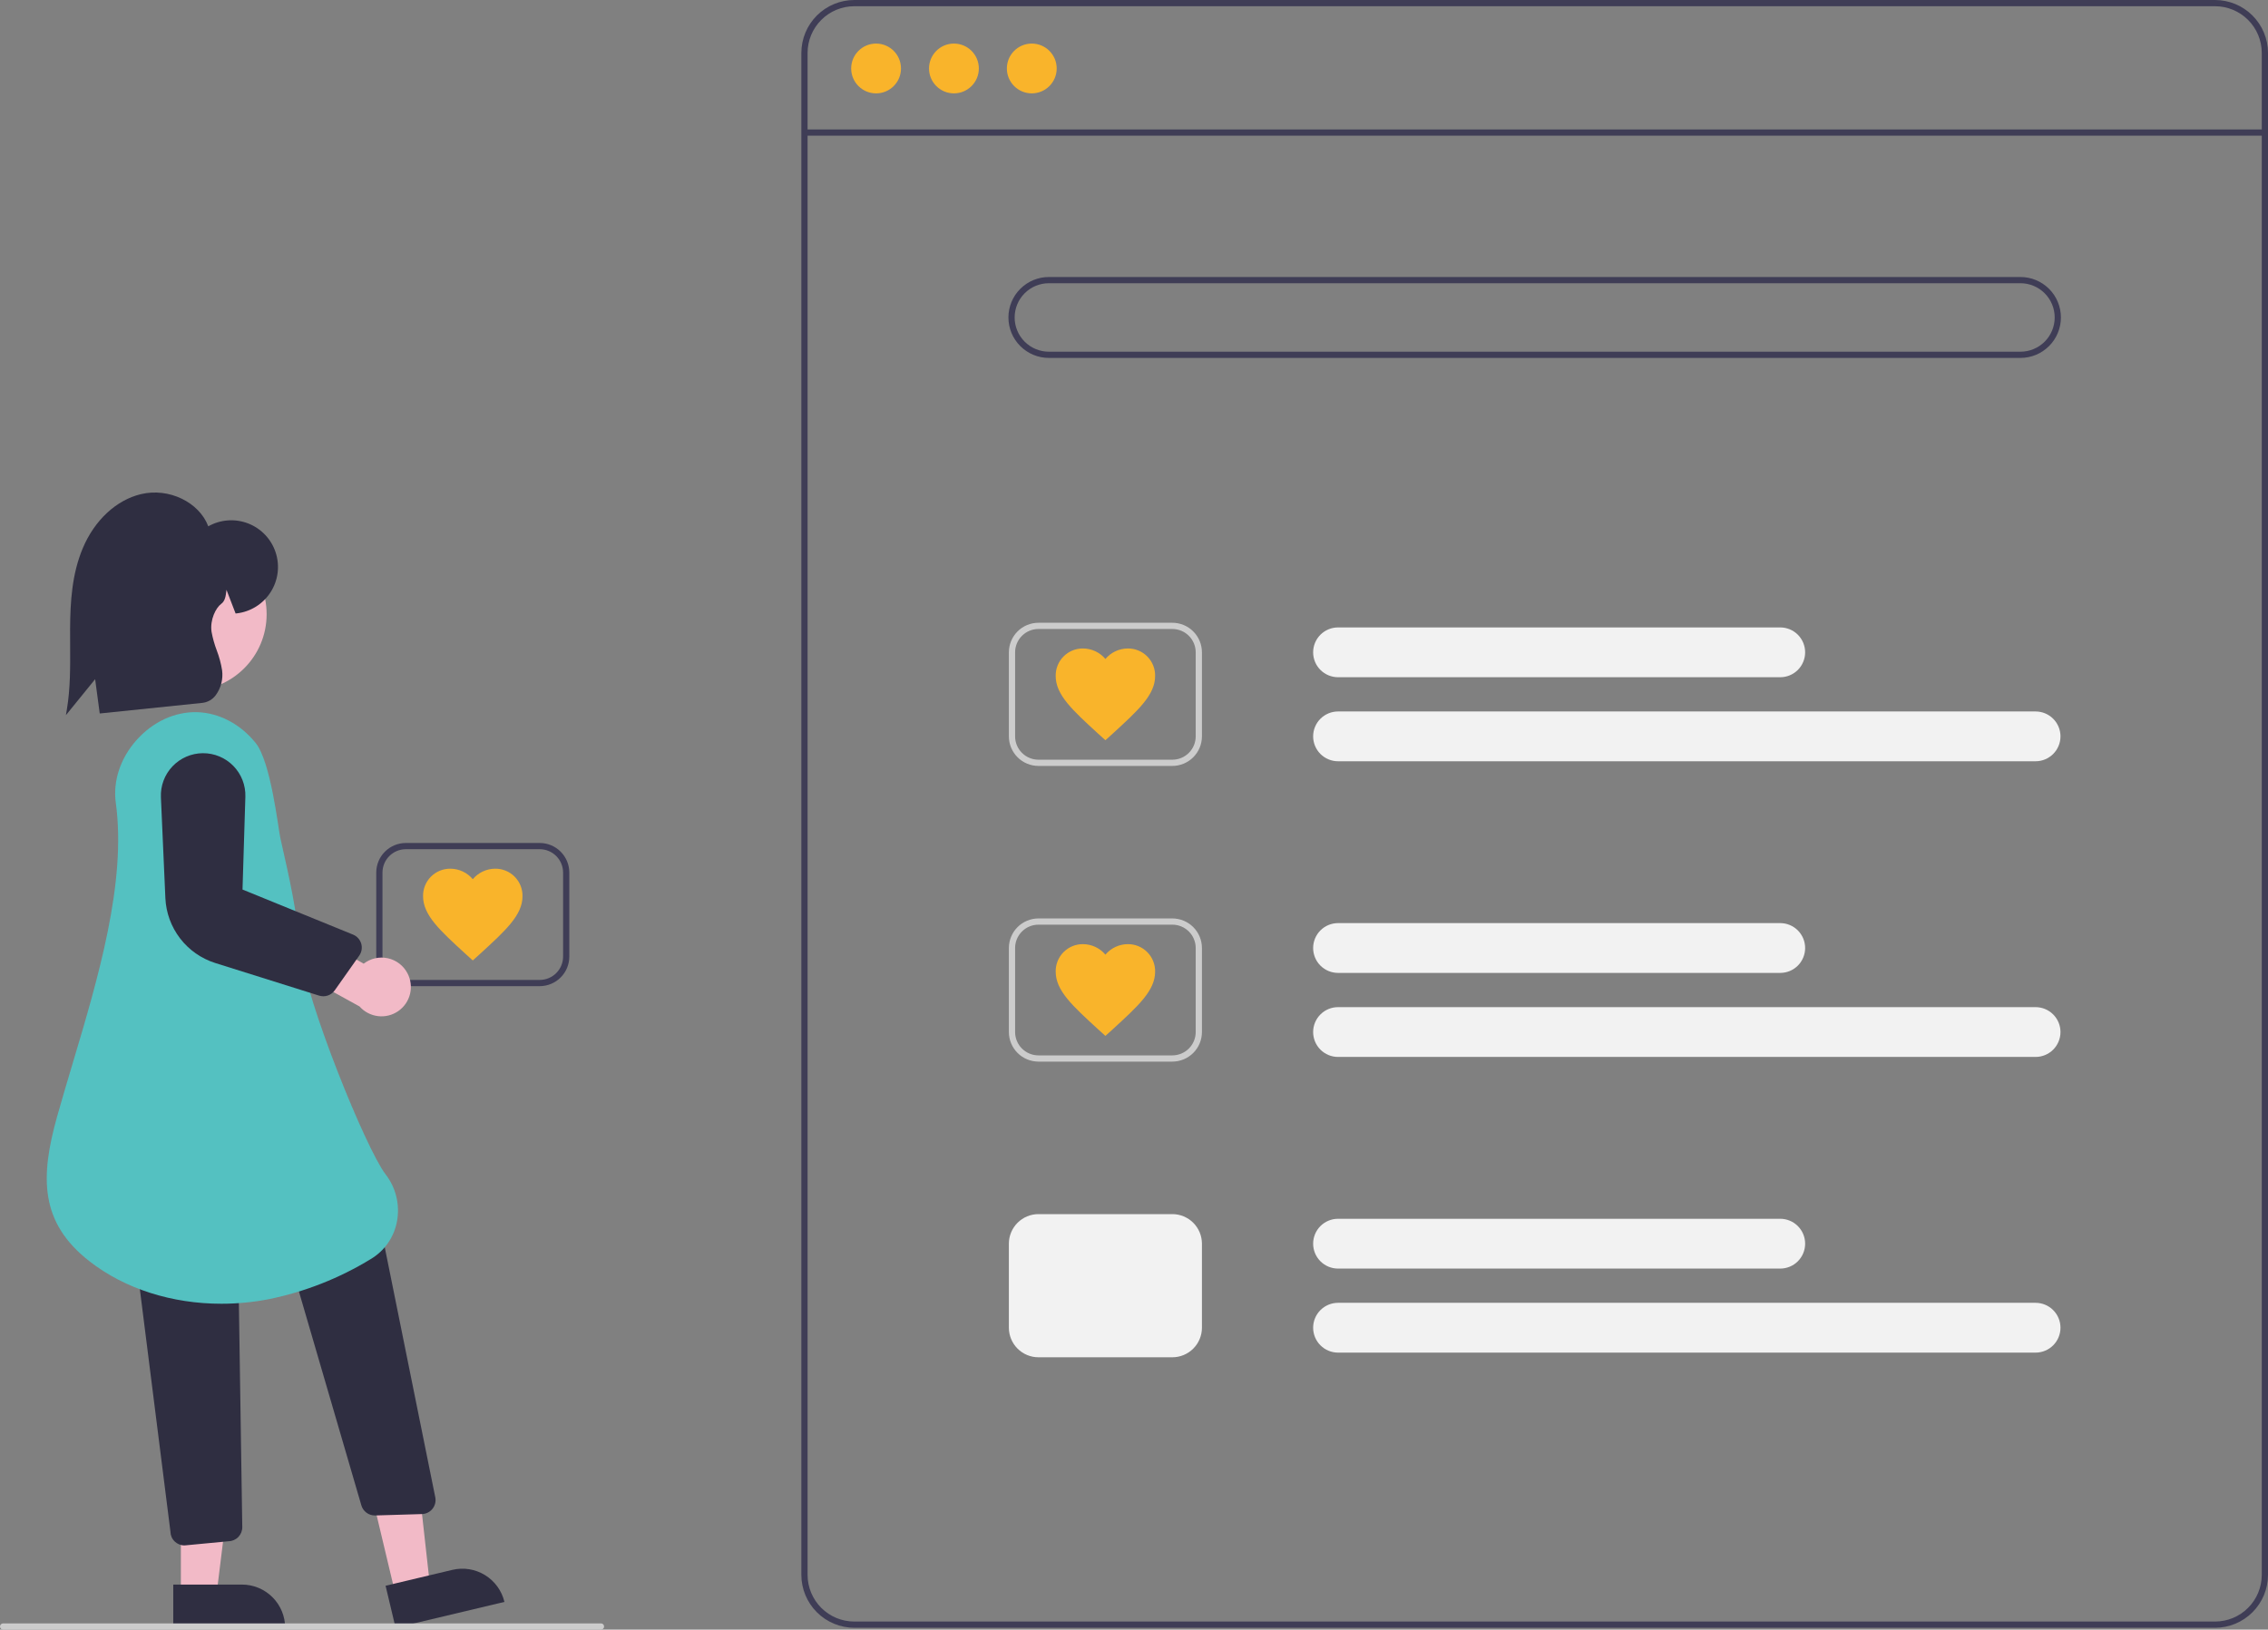 <svg width="526" height="378" viewBox="0 0 526 378" fill="none" xmlns="http://www.w3.org/2000/svg">
<rect x="0" y="0" width="526" height="378" fill="#808080" stroke="none"/>
<g clip-path="url(#clip0_635_10584)">
<path d="M513.723 377.574H198.129C194.874 377.57 191.753 376.276 189.452 373.975C187.15 371.674 185.855 368.555 185.852 365.301V12.273C185.855 9.019 187.15 5.9 189.452 3.599C191.753 1.298 194.874 0.004 198.129 0H513.723C516.978 0.004 520.099 1.298 522.4 3.599C524.702 5.9 525.996 9.019 526 12.273V365.301C525.996 368.555 524.702 371.674 522.4 373.975C520.099 376.276 516.978 377.57 513.723 377.574ZM198.129 1.444C195.257 1.447 192.503 2.589 190.472 4.619C188.442 6.649 187.299 9.402 187.296 12.273V365.301C187.299 368.172 188.442 370.924 190.472 372.954C192.503 374.985 195.257 376.126 198.129 376.13H513.723C516.595 376.126 519.348 374.985 521.379 372.954C523.41 370.924 524.552 368.172 524.556 365.301V12.273C524.552 9.402 523.41 6.649 521.379 4.619C519.348 2.589 516.595 1.447 513.723 1.444H198.129Z" fill="#3F3D56"/>
<path d="M525.278 30.026H186.574V31.47H525.278V30.026Z" fill="#3F3D56"/>
<path d="M203.184 21.658C206.375 21.658 208.961 19.072 208.961 15.883C208.961 12.693 206.375 10.107 203.184 10.107C199.993 10.107 197.406 12.693 197.406 15.883C197.406 19.072 199.993 21.658 203.184 21.658Z" fill="#F9B42B"/>
<path d="M221.238 21.658C224.429 21.658 227.016 19.072 227.016 15.883C227.016 12.693 224.429 10.107 221.238 10.107C218.048 10.107 215.461 12.693 215.461 15.883C215.461 19.072 218.048 21.658 221.238 21.658Z" fill="#F9B42B"/>
<path d="M239.293 21.658C242.484 21.658 245.071 19.072 245.071 15.883C245.071 12.693 242.484 10.107 239.293 10.107C236.102 10.107 233.516 12.693 233.516 15.883C233.516 19.072 236.102 21.658 239.293 21.658Z" fill="#F9B42B"/>
<path d="M468.585 83.023H243.263C240.773 83.023 238.385 82.034 236.625 80.274C234.864 78.514 233.875 76.127 233.875 73.638C233.875 71.148 234.864 68.761 236.625 67.001C238.385 65.241 240.773 64.252 243.263 64.252H468.585C471.075 64.252 473.463 65.241 475.223 67.001C476.984 68.761 477.973 71.148 477.973 73.638C477.973 76.127 476.984 78.514 475.223 80.274C473.463 82.034 471.075 83.023 468.585 83.023ZM243.263 65.696C241.157 65.696 239.136 66.533 237.646 68.022C236.156 69.512 235.319 71.531 235.319 73.638C235.319 75.744 236.156 77.764 237.646 79.253C239.136 80.742 241.157 81.579 243.263 81.579H468.585C470.692 81.579 472.712 80.742 474.202 79.253C475.692 77.764 476.529 75.744 476.529 73.638C476.529 71.531 475.692 69.512 474.202 68.022C472.712 66.533 470.692 65.696 468.585 65.696H243.263Z" fill="#3F3D56"/>
<path d="M412.874 157.087H310.324C308.792 157.087 307.323 156.478 306.239 155.395C305.156 154.312 304.547 152.843 304.547 151.311C304.547 149.78 305.156 148.311 306.239 147.227C307.323 146.144 308.792 145.536 310.324 145.536H412.874C414.407 145.536 415.876 146.144 416.96 147.227C418.043 148.311 418.652 149.78 418.652 151.311C418.652 152.843 418.043 154.312 416.96 155.395C415.876 156.478 414.407 157.087 412.874 157.087Z" fill="#F2F2F2"/>
<path d="M472.094 176.579H310.324C308.792 176.579 307.323 175.971 306.239 174.888C305.156 173.804 304.547 172.335 304.547 170.804C304.547 169.272 305.156 167.803 306.239 166.72C307.323 165.637 308.792 165.028 310.324 165.028H472.094C473.626 165.028 475.095 165.637 476.179 166.72C477.262 167.803 477.871 169.272 477.871 170.804C477.871 172.335 477.262 173.804 476.179 174.888C475.095 175.971 473.626 176.579 472.094 176.579Z" fill="#F2F2F2"/>
<path d="M271.895 177.662H240.841C239.022 177.66 237.278 176.937 235.992 175.651C234.706 174.365 233.983 172.622 233.98 170.804V151.311C233.983 149.493 234.706 147.75 235.992 146.464C237.278 145.178 239.022 144.455 240.841 144.453H271.895C273.714 144.455 275.458 145.178 276.744 146.464C278.03 147.75 278.754 149.493 278.756 151.311V170.804C278.754 172.622 278.03 174.365 276.744 175.651C275.458 176.937 273.714 177.66 271.895 177.662ZM240.841 145.897C239.405 145.898 238.028 146.469 237.013 147.485C235.998 148.5 235.426 149.876 235.425 151.311V170.804C235.426 172.239 235.998 173.616 237.013 174.631C238.028 175.646 239.405 176.217 240.841 176.218H271.895C273.331 176.217 274.708 175.646 275.723 174.631C276.739 173.616 277.31 172.239 277.311 170.804V151.311C277.31 149.876 276.739 148.5 275.723 147.485C274.708 146.469 273.331 145.898 271.895 145.897H240.841Z" fill="#CCCCCC"/>
<path d="M412.874 225.671H310.324C308.792 225.671 307.323 225.063 306.239 223.98C305.156 222.896 304.547 221.427 304.547 219.896C304.547 218.364 305.156 216.895 306.239 215.812C307.323 214.729 308.792 214.12 310.324 214.12H412.874C414.407 214.12 415.876 214.729 416.96 215.812C418.043 216.895 418.652 218.364 418.652 219.896C418.652 221.427 418.043 222.896 416.96 223.98C415.876 225.063 414.407 225.671 412.874 225.671Z" fill="#F2F2F2"/>
<path d="M472.094 245.163H310.324C308.792 245.163 307.323 244.555 306.239 243.472C305.156 242.389 304.547 240.92 304.547 239.388C304.547 237.856 305.156 236.387 306.239 235.304C307.323 234.221 308.792 233.612 310.324 233.612H472.094C473.626 233.612 475.095 234.221 476.179 235.304C477.262 236.387 477.871 237.856 477.871 239.388C477.871 240.92 477.262 242.389 476.179 243.472C475.095 244.555 473.626 245.163 472.094 245.163Z" fill="#F2F2F2"/>
<path d="M271.895 246.246H240.841C239.022 246.244 237.278 245.521 235.992 244.235C234.706 242.949 233.983 241.206 233.98 239.388V219.896C233.983 218.077 234.706 216.334 235.992 215.048C237.278 213.762 239.022 213.039 240.841 213.037H271.895C273.714 213.039 275.458 213.762 276.744 215.048C278.03 216.334 278.754 218.077 278.756 219.896V239.388C278.754 241.206 278.03 242.949 276.744 244.235C275.458 245.521 273.714 246.244 271.895 246.246ZM240.841 214.481C239.405 214.483 238.028 215.054 237.013 216.069C235.998 217.084 235.426 218.46 235.425 219.896V239.388C235.426 240.823 235.998 242.2 237.013 243.215C238.028 244.23 239.405 244.801 240.841 244.802H271.895C273.331 244.801 274.708 244.23 275.723 243.215C276.739 242.2 277.31 240.823 277.311 239.388V219.896C277.31 218.46 276.739 217.084 275.723 216.069C274.708 215.054 273.331 214.483 271.895 214.481H240.841Z" fill="#CCCCCC"/>
<path d="M412.874 294.255H310.324C308.792 294.255 307.323 293.647 306.239 292.564C305.156 291.48 304.547 290.011 304.547 288.48C304.547 286.948 305.156 285.479 306.239 284.396C307.323 283.313 308.792 282.704 310.324 282.704H412.874C414.407 282.704 415.876 283.313 416.96 284.396C418.043 285.479 418.652 286.948 418.652 288.48C418.652 290.011 418.043 291.48 416.96 292.564C415.876 293.647 414.407 294.255 412.874 294.255Z" fill="#F2F2F2"/>
<path d="M472.094 313.748H310.324C308.792 313.748 307.323 313.139 306.239 312.056C305.156 310.973 304.547 309.504 304.547 307.972C304.547 306.44 305.156 304.971 306.239 303.888C307.323 302.805 308.792 302.197 310.324 302.197H472.094C473.626 302.197 475.095 302.805 476.179 303.888C477.262 304.971 477.871 306.44 477.871 307.972C477.871 309.504 477.262 310.973 476.179 312.056C475.095 313.139 473.626 313.748 472.094 313.748Z" fill="#F2F2F2"/>
<path d="M271.895 314.83H240.841C239.022 314.828 237.278 314.105 235.992 312.819C234.706 311.534 233.983 309.79 233.98 307.972V288.48C233.983 286.661 234.706 284.918 235.992 283.632C237.278 282.347 239.022 281.623 240.841 281.621H271.895C273.714 281.623 275.458 282.347 276.744 283.632C278.03 284.918 278.754 286.661 278.756 288.48V307.972C278.754 309.79 278.03 311.534 276.744 312.819C275.458 314.105 273.714 314.828 271.895 314.83Z" fill="#F2F2F2"/>
<path d="M256.368 171.698L254.696 170.19C248.757 164.74 244.837 161.202 244.837 156.796C244.822 155.957 244.976 155.124 245.289 154.346C245.602 153.569 246.068 152.861 246.659 152.267C247.251 151.672 247.955 151.202 248.732 150.884C249.508 150.566 250.34 150.408 251.179 150.417C252.169 150.423 253.146 150.643 254.042 151.064C254.938 151.484 255.731 152.095 256.368 152.853C257.004 152.095 257.798 151.484 258.694 151.064C259.59 150.643 260.567 150.423 261.557 150.417C262.395 150.408 263.227 150.566 264.004 150.884C264.78 151.202 265.485 151.672 266.076 152.267C266.667 152.861 267.133 153.569 267.446 154.346C267.759 155.124 267.913 155.957 267.898 156.796C267.898 161.202 263.978 164.74 258.04 170.19L256.368 171.698Z" fill="#F9B42B"/>
<path d="M256.368 240.282L254.696 238.774C248.757 233.324 244.837 229.786 244.837 225.38C244.822 224.541 244.976 223.708 245.289 222.93C245.602 222.153 246.068 221.445 246.659 220.851C247.251 220.256 247.955 219.786 248.732 219.468C249.508 219.15 250.34 218.992 251.179 219.001C252.169 219.007 253.146 219.227 254.042 219.648C254.938 220.068 255.731 220.679 256.368 221.437C257.004 220.679 257.798 220.068 258.694 219.648C259.59 219.227 260.567 219.007 261.557 219.001C262.395 218.992 263.227 219.15 264.004 219.468C264.78 219.786 265.485 220.256 266.076 220.851C266.667 221.445 267.133 222.153 267.446 222.93C267.759 223.708 267.913 224.541 267.898 225.38C267.898 229.786 263.978 233.324 258.04 238.774L256.368 240.282Z" fill="#F9B42B"/>
<path d="M125.176 228.744H94.123C92.303 228.742 90.56 228.019 89.273 226.733C87.987 225.447 87.264 223.704 87.262 221.886V202.394C87.264 200.575 87.987 198.832 89.273 197.546C90.56 196.26 92.303 195.537 94.123 195.535H125.176C126.995 195.537 128.739 196.26 130.025 197.546C131.312 198.832 132.035 200.575 132.037 202.394V221.886C132.035 223.704 131.312 225.447 130.025 226.733C128.739 228.019 126.995 228.742 125.176 228.744ZM94.123 196.979C92.686 196.981 91.31 197.552 90.294 198.567C89.279 199.582 88.708 200.958 88.706 202.394V221.886C88.708 223.321 89.279 224.698 90.294 225.713C91.31 226.728 92.686 227.299 94.123 227.3H125.176C126.612 227.299 127.989 226.728 129.005 225.713C130.02 224.698 130.591 223.321 130.593 221.886V202.394C130.591 200.958 130.02 199.582 129.005 198.567C127.989 197.552 126.612 196.981 125.176 196.979H94.123Z" fill="#3F3D56"/>
<path d="M109.649 222.78L107.977 221.272C102.039 215.822 98.118 212.284 98.118 207.878C98.103 207.039 98.257 206.206 98.57 205.429C98.883 204.651 99.349 203.943 99.941 203.349C100.532 202.754 101.237 202.284 102.013 201.966C102.789 201.648 103.621 201.49 104.46 201.499C105.45 201.505 106.427 201.725 107.323 202.146C108.219 202.566 109.013 203.177 109.649 203.935C110.285 203.177 111.079 202.566 111.975 202.146C112.871 201.725 113.848 201.505 114.838 201.499C115.677 201.49 116.509 201.649 117.285 201.966C118.061 202.284 118.766 202.754 119.357 203.349C119.949 203.943 120.415 204.651 120.728 205.429C121.041 206.206 121.194 207.039 121.18 207.878C121.18 212.284 117.259 215.822 111.321 221.272L109.649 222.78Z" fill="#F9B42B"/>
<path d="M91.69 369.709L99.722 367.799L96.175 335.919L84.32 338.738L91.69 369.709Z" fill="#F2BAC7"/>
<path d="M116.988 371.571L91.745 377.574L89.425 367.824L104.915 364.14C106.196 363.836 107.524 363.786 108.824 363.995C110.124 364.203 111.37 364.666 112.491 365.356C113.612 366.046 114.586 366.95 115.358 368.016C116.13 369.083 116.684 370.29 116.988 371.571Z" fill="#2F2E41"/>
<path d="M83.808 349.181L66.363 289.415L88.162 284.01L100.951 347.306C101.045 347.77 101.036 348.249 100.925 348.709C100.815 349.169 100.605 349.599 100.311 349.969C100.017 350.34 99.645 350.642 99.222 350.854C98.799 351.066 98.335 351.183 97.862 351.197L87.024 351.519C86.992 351.52 86.959 351.52 86.927 351.52C86.224 351.52 85.54 351.292 84.978 350.87C84.415 350.449 84.005 349.856 83.808 349.181Z" fill="#2F2E41"/>
<path d="M41.952 369.91L50.208 369.909L54.135 338.074L41.949 338.076L41.952 369.91Z" fill="#F2BAC7"/>
<path d="M66.133 377.571L40.185 377.574L40.184 367.552L56.107 367.55C58.766 367.55 61.316 368.606 63.196 370.485C65.076 372.364 66.133 374.913 66.133 377.571Z" fill="#2F2E41"/>
<path d="M40.501 357.54C40.197 357.247 39.955 356.896 39.789 356.508C39.622 356.12 39.534 355.703 39.53 355.281L32.008 295.66C32.005 294.8 32.342 293.974 32.947 293.362C33.551 292.75 34.374 292.403 35.234 292.395L52.024 292.273H52.048C52.9 292.276 53.718 292.612 54.325 293.21C54.933 293.808 55.281 294.62 55.297 295.472L56.189 354.205C56.203 355.062 55.876 355.89 55.282 356.508C54.687 357.125 53.872 357.482 53.015 357.502L42.823 358.47C42.807 358.47 42.791 358.47 42.776 358.47C41.924 358.473 41.107 358.138 40.501 357.54Z" fill="#2F2E41"/>
<path d="M44.101 160.205C53.897 160.205 61.838 152.266 61.838 142.473C61.838 132.68 53.897 124.741 44.101 124.741C34.305 124.741 26.363 132.68 26.363 142.473C26.363 152.266 34.305 160.205 44.101 160.205Z" fill="#F2BAC7"/>
<path d="M20.731 292.546C9.19 283.531 9.312 273.015 13.25 258.968C14.36 255.011 15.557 251.001 16.825 246.755C22.714 227.028 29.389 204.669 26.855 186.207C26.161 181.151 27.93 175.832 31.709 171.616C35.488 167.398 40.574 165.061 45.687 165.193C50.791 165.329 55.754 167.938 59.303 172.35C62.835 176.74 64.521 192.178 65.021 194.391C67.315 204.546 68.699 210.676 69.692 220.455C70.867 232.015 84.932 266.58 89.414 272.376C90.604 273.907 91.456 275.671 91.913 277.554C92.371 279.438 92.424 281.396 92.07 283.301C91.739 285.114 91.023 286.834 89.97 288.346C88.916 289.857 87.55 291.125 85.963 292.062C78.69 296.507 70.697 299.652 62.344 301.354C58.72 302.057 55.038 302.411 51.347 302.412C39.895 302.412 28.953 298.968 20.731 292.546Z" fill="#54C1C1"/>
<path d="M94.493 225.743C94.034 224.866 93.388 224.101 92.6 223.5C91.813 222.9 90.904 222.48 89.937 222.269C88.969 222.058 87.968 222.062 87.002 222.28C86.036 222.498 85.13 222.926 84.347 223.532L70.907 215.865L64.254 222.894L83.387 233.454C84.493 234.701 86.017 235.499 87.672 235.697C89.327 235.896 90.997 235.48 92.366 234.53C93.735 233.579 94.708 232.16 95.1 230.54C95.492 228.921 95.276 227.214 94.493 225.743Z" fill="#F2BAC7"/>
<path d="M74.006 230.94L49.916 223.374C46.682 222.351 43.839 220.361 41.772 217.672C39.705 214.983 38.512 211.725 38.355 208.338L37.318 184.939C37.26 183.622 37.468 182.308 37.929 181.074C38.391 179.84 39.097 178.711 40.005 177.756C40.913 176.801 42.004 176.039 43.214 175.515C44.423 174.991 45.726 174.717 47.044 174.708C48.362 174.699 49.668 174.956 50.884 175.464C52.101 175.971 53.202 176.718 54.123 177.661C55.044 178.604 55.765 179.723 56.243 180.951C56.721 182.178 56.947 183.49 56.906 184.807L56.244 206.335L81.882 216.788C82.335 216.972 82.74 217.257 83.068 217.619C83.395 217.982 83.637 218.414 83.774 218.883C83.911 219.353 83.941 219.847 83.861 220.329C83.781 220.811 83.593 221.269 83.311 221.668L77.636 229.713C77.24 230.276 76.675 230.699 76.022 230.92C75.37 231.141 74.663 231.147 74.006 230.94Z" fill="#2F2E41"/>
<path d="M15.514 164.538C16.324 159.678 16.295 154.642 16.266 149.771C16.258 148.448 16.25 147.126 16.258 145.807C16.296 139.675 16.677 133.176 19.184 127.193C21.913 120.681 26.968 115.979 32.704 114.615C39.172 113.075 46.19 116.479 48.303 122.084C49.699 121.295 51.254 120.826 52.853 120.711C54.453 120.596 56.059 120.837 57.554 121.417C59.05 121.997 60.397 122.902 61.501 124.066C62.604 125.23 63.434 126.625 63.933 128.149C64.432 129.673 64.586 131.288 64.384 132.879C64.183 134.47 63.63 135.996 62.767 137.348C61.904 138.699 60.751 139.842 59.392 140.694C58.033 141.547 56.502 142.087 54.91 142.276L54.639 142.3L52.525 136.809C52.513 136.905 52.502 137.002 52.49 137.1C52.355 138.239 52.216 139.416 51.276 140.096C50.102 140.945 48.64 143.739 49.067 146.569C49.334 148.017 49.731 149.438 50.253 150.815C50.834 152.326 51.256 153.894 51.511 155.493C51.78 157.542 51.244 159.616 50.015 161.278C49.651 161.763 49.191 162.169 48.665 162.471C48.139 162.773 47.557 162.964 46.954 163.034L23.131 165.496L22.066 157.542L15.289 165.885L15.514 164.538Z" fill="#2F2E41"/>
<path d="M139.381 378H0.722C0.531 378 0.347 377.924 0.212 377.789C0.076 377.653 0 377.47 0 377.278C0 377.087 0.076 376.903 0.212 376.768C0.347 376.632 0.531 376.556 0.722 376.556H139.381C139.573 376.556 139.757 376.632 139.892 376.768C140.028 376.903 140.104 377.087 140.104 377.278C140.104 377.47 140.028 377.653 139.892 377.789C139.757 377.924 139.573 378 139.381 378Z" fill="#CCCCCC"/>
</g>
<defs>
<clipPath id="clip0_635_10584">
<rect width="526" height="378" fill="white"/>
</clipPath>
</defs>
</svg>
